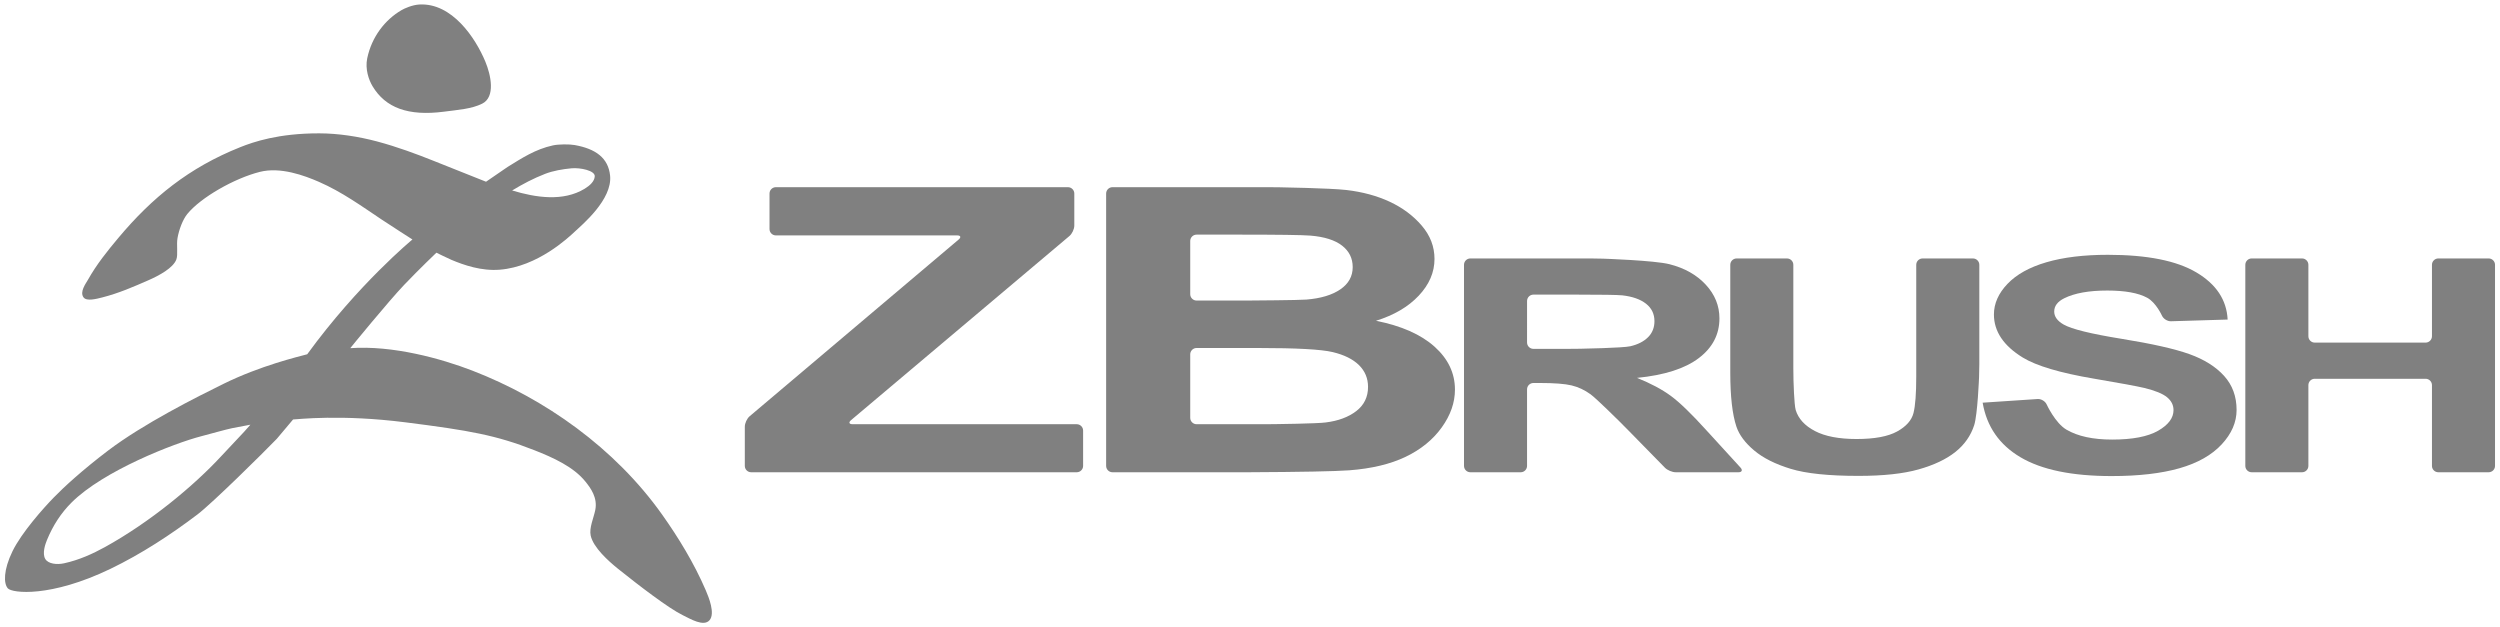 <?xml version="1.0" encoding="utf-8"?>
<!-- Generator: Adobe Illustrator 16.0.0, SVG Export Plug-In . SVG Version: 6.00 Build 0)  -->
<svg version="1.2" baseProfile="tiny" id="Layer_1" xmlns="http://www.w3.org/2000/svg" xmlns:xlink="http://www.w3.org/1999/xlink"
	 x="0px" y="0px" width="1375px" height="345px" viewBox="0 0 1375 345" overflow="scroll" xml:space="preserve" fill="grey">
<g>
	<path d="M413.141,259.742c-1.927,0-3.493-1.577-3.493-3.49v-21.565c0-1.926,1.199-4.527,2.67-5.764l114.953-97.19
		c1.466-1.241,1.095-2.258-0.829-2.258H426.73c-1.924,0-3.497-1.573-3.497-3.497v-19.538c0-1.914,1.573-3.49,3.497-3.49h160.642
		c1.92,0,3.497,1.576,3.497,3.49v17.611c0,1.927-1.203,4.509-2.677,5.749L468.09,231.067c-1.473,1.241-1.102,2.251,0.824,2.251
		h123.302c1.913,0,3.494,1.577,3.494,3.496v19.438c0,1.913-1.581,3.49-3.494,3.49H413.141z"/>
	<path d="M608.377,106.445c0-1.92,1.572-3.496,3.494-3.496h84.557c1.927,0,5.075,0.029,6.985,0.052c0,0,28.146,0.466,37.057,1.496
		c8.904,1.037,16.873,3.194,23.893,6.472c7.036,3.282,12.901,7.653,17.578,13.101c4.689,5.459,7.037,11.577,7.037,18.351
		c0,7.339-2.895,14.077-8.678,20.21c-5.775,6.129-13.613,10.726-23.507,13.795c13.953,2.776,24.69,7.516,32.185,14.219
		c7.498,6.709,11.245,14.594,11.245,23.639c0,7.132-2.413,14.061-7.265,20.807c-4.838,6.731-11.451,12.122-19.839,16.146
		c-8.388,4.025-18.728,6.503-31.007,7.431c-7.714,0.572-26.303,0.934-55.775,1.075h-74.467c-1.922,0-3.494-1.574-3.494-3.501
		V106.445z M658.117,129.045c-1.918,0-3.494,1.571-3.494,3.489v29.271c0,1.923,1.576,3.497,3.494,3.497h23.318
		c1.917,0,5.067-0.01,6.991-0.025c0,0,25.721-0.15,30.099-0.511c7.908-0.642,14.134-2.505,18.657-5.61
		c4.539-3.101,6.805-7.187,6.805-12.25c0-4.85-1.953-8.782-5.854-11.818c-3.907-3.032-9.716-4.872-17.429-5.506
		c-4.579-0.359-17.754-0.538-39.525-0.538H658.117z M658.117,191.399c-1.918,0-3.494,1.574-3.494,3.486v34.943
		c0,1.912,1.576,3.489,3.494,3.489h35.819c1.926,0,5.059-0.017,6.985-0.036c0,0,23.743-0.282,28.223-0.932
		c6.87-0.849,12.476-2.934,16.792-6.242c4.318-3.32,6.486-7.762,6.486-13.322c0-4.711-1.674-8.691-4.988-11.984
		c-3.354-3.268-8.162-5.659-14.467-7.154c-6.297-1.504-19.969-2.248-41.006-2.248H658.117z"/>
	<path d="M808.689,259.742c-1.918,0-3.486-1.574-3.486-3.501V145.642c0-1.925,1.568-3.498,3.486-3.498h66.008
		c1.93,0,5.072,0.058,6.993,0.121c0,0,28.204,0.939,36.518,3.048c8.325,2.113,14.978,5.868,19.974,11.272
		c5.002,5.401,7.508,11.58,7.508,18.529c0,8.816-3.789,16.109-11.375,21.851c-7.57,5.755-18.891,9.375-33.971,10.87
		c7.496,3.004,13.686,6.289,18.569,9.868c4.89,3.589,11.46,9.945,19.745,19.103l18.614,20.36c1.295,1.408,0.79,2.576-1.146,2.576
		H921.65c-1.925,0-4.6-1.129-5.945-2.503l-20.174-20.592c-1.354-1.379-3.566-3.607-4.935-4.965c0,0-12.512-12.436-15.793-14.825
		c-3.278-2.376-6.759-4.001-10.435-4.884c-3.672-0.88-9.482-1.326-17.461-1.326h-3.532c-1.915,0-3.498,1.568-3.498,3.496v42.098
		c0,1.927-1.563,3.501-3.487,3.501H808.689z M839.878,188.38c0,1.93,1.583,3.496,3.498,3.496h18.665
		c1.933,0,5.072-0.028,6.988-0.063c0,0,23.545-0.414,27.678-1.377c4.139-0.967,7.384-2.627,9.729-4.974
		c2.35-2.347,3.512-5.298,3.512-8.83c0-3.953-1.54-7.147-4.627-9.581c-3.089-2.431-7.441-3.972-13.059-4.61
		c-2.813-0.267-11.251-0.4-25.32-0.4h-23.565c-1.915,0-3.498,1.571-3.498,3.498V188.38z"/>
	<path d="M951.656,145.642c0-1.925,1.564-3.494,3.489-3.494h27.692c1.925,0,3.493,1.569,3.493,3.494v56.695
		c0,1.93,0.045,5.072,0.093,6.99c0,0,0.339,13.172,1.208,16.168c1.473,4.803,5.002,8.664,10.59,11.578
		c5.589,2.921,13.215,4.382,22.905,4.382c9.846,0,17.269-1.383,22.266-4.133c5.001-2.757,8.009-6.14,9.03-10.156
		c1.01-4.006,1.512-10.667,1.512-19.972v-61.552c0-1.925,1.571-3.494,3.504-3.494h27.685c1.924,0,3.504,1.569,3.504,3.494v54.773
		c0,1.922-0.07,5.064-0.144,6.991c0,0-0.796,20.591-2.675,26.429c-1.876,5.817-5.335,10.749-10.371,14.758
		c-5.032,4.006-11.772,7.202-20.214,9.58c-8.435,2.382-19.443,3.566-33.042,3.566c-16.396,0-28.841-1.289-37.31-3.887
		c-8.485-2.591-15.175-5.962-20.09-10.104c-4.931-4.142-8.179-8.488-9.729-13.037c-2.271-6.736-3.396-16.688-3.396-29.836V145.642z"
		/>
	<path d="M1090.455,221.476l30.254-2.015c1.924-0.126,4.139,1.196,4.942,2.951c0,0,4.692,10.264,10.907,13.902
		c6.209,3.64,14.588,5.451,25.129,5.451c11.175,0,19.584-1.611,25.252-4.845c5.653-3.244,8.494-7.024,8.494-11.347
		c0-2.792-1.19-5.148-3.582-7.108c-2.373-1.947-6.528-3.645-12.459-5.092c-4.071-0.957-13.327-2.678-27.778-5.125
		c-18.599-3.15-31.636-7.032-39.141-11.631c-10.542-6.486-15.82-14.359-15.82-23.674c0-5.982,2.491-11.592,7.442-16.797
		c4.971-5.217,12.113-9.189,21.446-11.913c9.338-2.73,20.603-4.093,33.801-4.093c21.562,0,37.789,3.231,48.685,9.706
		c10.906,6.469,16.626,15.106,17.17,25.909l-31.19,0.934c-1.919,0.062-4.136-1.323-4.926-3.075c0,0-3.24-7.202-8.12-9.847
		c-4.883-2.652-12.204-3.974-21.966-3.974c-10.08,0-17.97,1.417-23.673,4.25c-3.67,1.821-5.51,4.252-5.51,7.307
		c0,2.778,1.724,5.156,5.163,7.13c4.367,2.511,14.992,5.138,31.862,7.862c16.886,2.727,29.361,5.55,37.44,8.461
		c8.08,2.912,14.411,6.898,18.989,11.951c4.567,5.055,6.851,11.295,6.851,18.734c0,6.738-2.74,13.046-8.202,18.925
		c-5.473,5.889-13.2,10.256-23.198,13.119c-9.999,2.86-22.462,4.303-37.376,4.303c-21.723,0-38.396-3.448-50.032-10.323
		C1099.663,244.648,1092.709,234.631,1090.455,221.476"/>
	<path d="M1238.426,259.742c-1.93,0-3.498-1.577-3.498-3.49v-110.61c0-1.925,1.568-3.498,3.498-3.498h27.692
		c1.93,0,3.496,1.573,3.496,3.498v39.291c0,1.924,1.568,3.502,3.495,3.502h60.972c1.918,0,3.495-1.578,3.495-3.502v-39.291
		c0-1.925,1.572-3.498,3.496-3.498h27.687c1.932,0,3.501,1.573,3.501,3.498v110.61c0,1.913-1.569,3.49-3.501,3.49h-27.687
		c-1.924,0-3.496-1.577-3.496-3.49v-44.434c0-1.924-1.577-3.495-3.495-3.495h-60.972c-1.927,0-3.495,1.571-3.495,3.495v44.434
		c0,1.913-1.566,3.49-3.496,3.49H1238.426z"/>
	<path fill-rule="evenodd" d="M230.631,2.479c17.974-1.022,30.89,18.38,36.307,31.407c3.087,7.408,5.669,19.487-1.774,23.15
		c-5.816,2.868-12.776,3.314-21.009,4.392c-19.656,2.555-32.153-2.137-39.264-14.03c-2.04-3.407-4.174-9.413-2.907-15.377
		c2.478-11.767,9.751-21.142,18.848-26.443C222.527,4.583,226.779,2.699,230.631,2.479"/>
	<path d="M175.555,73.338c10.53,0.017,21.536,1.723,31.792,4.448c11.222,2.992,21.772,6.947,30.615,10.472
		c16.941,6.76,29.359,11.694,29.359,11.694s8.555-5.91,11.816-8.108c7.896-4.861,15.245-9.758,24.978-11.878
		c3.148-0.683,9.012-0.711,11.946-0.19c11.524,2.051,18.519,7.068,19.494,16.845c1.322,13.14-15.456,27.048-19.402,30.754
		c-3.53,3.308-20.448,19.289-41.254,20.958c-10.125,0.819-19.697-2.515-26.584-5.408c-2.299-0.969-8.286-3.952-8.286-3.952
		s-9.247,8.803-17.734,17.693c-8.528,8.927-29.653,34.774-29.653,34.825c23.315-1.676,50.092,5.764,67.072,12.32
		c39.933,15.424,78.464,42.565,104.5,79.271c8.938,12.619,17.463,26.542,23.917,41.482c1.769,4.104,5.258,12.798,2.151,16.508
		c-3.222,3.837-10.644-0.717-14.825-2.754c-7.604-3.69-23.806-16.072-35.515-25.462c-5.353-4.301-13.622-11.73-15.063-18.291
		c-0.915-4.201,1.632-9.691,2.511-13.996c1.413-6.884-2.602-12.202-5.38-15.663c-6.52-8.131-17.7-13.209-28.217-17.331
		c-20.877-8.207-35.512-10.828-70.904-15.308c-35.387-4.478-59.074-1.658-61.696-1.555c-2.727,3.239-6.233,7.408-8.962,10.647
		c-7.529,7.804-35.542,35.465-43.643,41.604c-14.49,10.978-30.679,21.625-47.822,29.893c-32.998,15.907-54.045,13.394-56.44,10.758
		c-2.388-2.632-2.48-10.125,2.545-20.42C11.942,292.814,24,279.352,29.56,273.64c5.55-5.725,15.867-15.192,29.888-25.828
		c19.372-14.707,48.836-29.51,63.488-36.703c20.441-10.047,40.899-14.871,46.034-16.262c28.102-38.622,57.866-63.132,57.866-63.132
		s-11.939-7.634-16.979-11c-10.969-7.324-21.777-15.167-34.432-20.687c-7.968-3.47-21.131-8.375-32.524-5.491
		c-14.021,3.542-32.48,14.068-39.889,23.156c-2.466,3.019-4.555,8.54-5.38,13.239c-0.659,3.709,0.361,9.116-0.64,11.778
		c-1.758,4.668-9.371,8.8-15.3,11.4c-8.057,3.526-16.333,7.167-25.513,9.493c-3.095,0.779-8.551,2.251-10.238-0.038
		c-2.239-3.04,1.247-7.598,2.432-9.693c4.817-8.549,10.601-15.721,16.696-22.994c18.576-22.159,38.798-38.674,67.194-49.979
		C139.39,78.063,153.073,73.306,175.555,73.338 M314.304,92.567c-4.838,0.455-10.148,1.359-14.517,3.064
		c-6.452,2.508-12.192,5.549-18.108,9.122c13.05,3.964,28.06,6.216,39.853-0.924c2.869-1.742,5.455-4.091,5.579-6.881
		C327.257,93.803,319.135,92.116,314.304,92.567 M137.722,233.584c0,0-6.536,1.196-10.047,1.91
		c-3.505,0.72-11.601,3.035-17.027,4.446c-14.848,3.851-53.779,18.961-71.287,36.447c-5.713,5.704-10.198,12.508-13.525,20.613
		c-0.913,2.224-2.765,7.381-0.904,10.48c1.585,2.636,6.29,3.217,10.324,2.333c8.286-1.815,15.755-5.227,22.403-8.889
		c24.983-13.782,48.977-33.793,63.883-49.884c4.827-5.214,11.007-11.644,12.754-13.588
		C136.046,235.494,137.722,233.584,137.722,233.584"/>
</g>
</svg>
